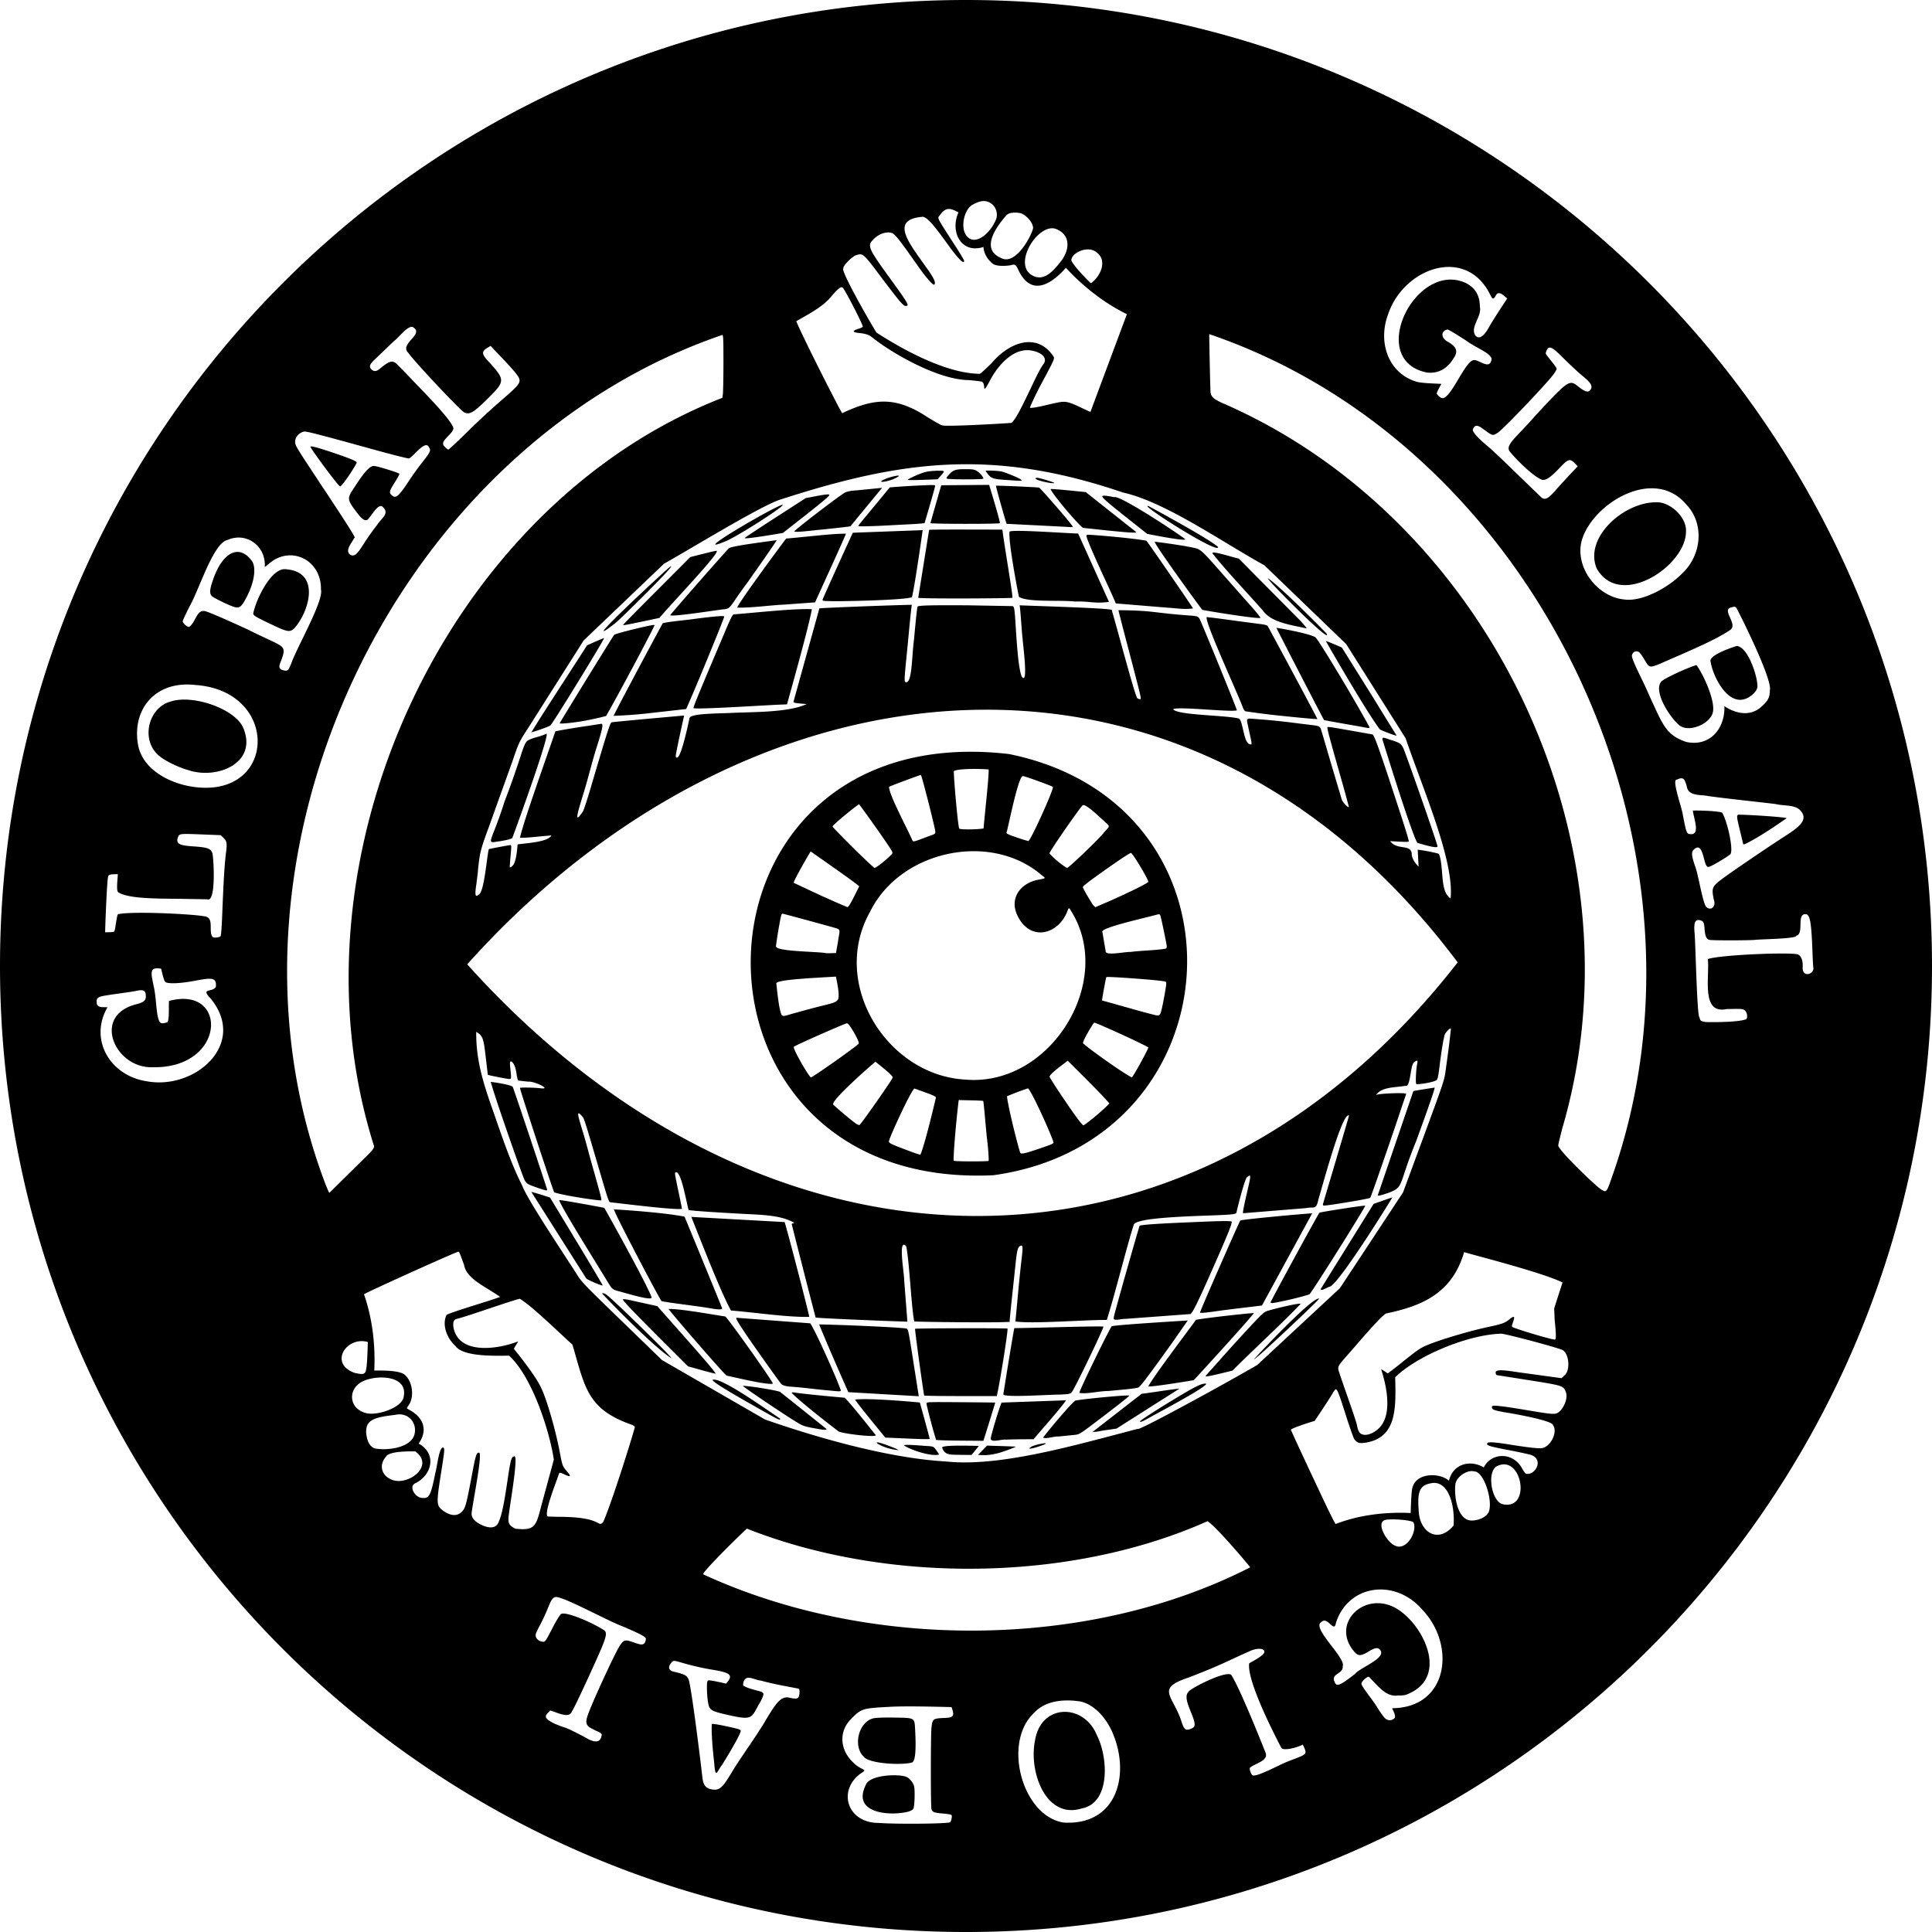 <svg xmlns="http://www.w3.org/2000/svg" baseProfile="tiny" viewBox="0 0 1499 1499" overflow="visible" xmlns:v="https://vecta.io/nano"><path fill-rule="evenodd" d="M1090.72 585.5c8.21 22.35 24.63 69.73 24.63 71.19.04 2.1-12.34-1.81-15.63-2.74-4.17-6.28-24.06-70.35-26.37-77.79l-.01-.01c-1.52-4.74-.94-4.33 5.01-2.3l1.31.44c8.11 2.45 8.25 3.44 11.06 11.21h0zm-693.24 64.67c-1.23 1.19-8.92 2.48-11.3 2.75-2.85.48-4.44.74-5.02.1-.73-.82.16-3.09 2.18-8.24 2.99-7.52 5.7-15.15 8.12-22.87 4.33-11.3 8.37-22.7 12.11-34.21 2.79-8.49 3.78-11.52 5.87-13.11 4.43-2.5 8.35-2.52 14.67-5.35 1.88 3.1-25.66 78.61-26.63 80.93zm643.62-147.79l21.34 34.1 21.17 34.28c-.43.36-11.68-3.9-13.08-4.93-11.61-15.47-42.2-68.99-41.78-68.38.94-.06 9.31 3.62 12.35 4.93zm-613.95 60.34c-.72.97-13.33 5.24-14.35 5.3-5.77 7.02 37.32-58.6 42.63-67.29 2.43-1.1 12.47-5.6 13.26-5.66.54.61-39.41 65.71-41.54 67.65zm593.46-68.26c2.31 1.8 27.49 43.44 40.84 67.66 2.08 3.6 1.04 2.85-3.36 2.15-2.62-.6-28.22-4.88-30.8-5.63-.54-.61-37.09-71.31-36.91-71.49 2.31.19 25.48 4.33 30.23 7.31h0zm-550.34 61.08c-5.47 1.41-10.98 2.63-16.54 3.65-8.45 1.58-19.46 2.68-19.46 1.95 0-.49 41.35-67.59 42.26-68.57 1.1-1.16 31.32-8.52 31.32-7.61-.55 2.38-27.06 52.19-37.58 70.58h0zm513.24-69.91c-.19-.64 39.29 72.87 38.62 72.28-.61.18-16-1.22-32.96-3.05-7.64-.85-15.26-1.85-22.86-2.98-.55-.18-1.4-1.34-1.89-2.62-3.85-10.97-33.35-74.19-27.43-70.39 5.03.49 13.81 1.7 22.4 2.89l19.26 2.53c2.49.31 4.37.79 4.86 1.34h0zm-477.12 67.41c-9.76 1.18-19 1.94-30.35 2.38 6.45-12.97 34.79-65.77 38.19-71.92 6.16-1.41 18.2-2.32 25.47-3.42 7.91-1 21.93-2.78 22.27-1.76-.67 2.92-23.35 58.21-29.61 71.8l-25.97 2.92h0zm84.36-5.58l-9.62.53c-29.68 1.65-42.63 2.07-43.05 1.34-.36-.55 5.41-14.43 23.72-57.55 4.62-11.02 6.63-15.1 7.36-15.1 15.99-1.16 46.27-4.66 60.75-4.02-2.56 14.35-16.11 62.2-19.28 73.86-5.69.15-10.77.43-19.88.94h0zm393.37-98.55c9.24 6.21 41.78 39.03 45.12 42.63 5.25 10.26-50.06-45.5-45.12-42.63h0zm-507.04 34.83c-34.89 27.13 46.63-48.16 42.57-43.72 8.81-6.15-38.99 41.17-42.57 43.72h0zm484.05-50.36l47.92 48.35c2.98 3.23 5.11 5.91 4.68 5.85-11.2-2.62-27.14-4.35-33.81-13.76-12.18-13.87-28.29-30.66-39.1-44.39-1.62-2.77 16.7 3.35 20.31 3.95zm-449.45 46.04l-12.1 2.56c-14.84 3.11-16.05 3.29-16.05 2.74 1.95-2.5 41.74-42.1 51.99-52.49 5.3-1.32 18.58-4.79 20.43-4.87 3.7.7-37.04 43.03-44.27 52.06h0zm455.01-13.53c5.17 5.73 8.7 9.63 11.22 13.29 2.01 1.95-43.42-5.48-45.06-6.03-1.09-.97-37.76-51.58-36.91-52.8 1.98.11 25.27 3.18 32.7 5.28 3.85 1.41 6.93 4.92 19.51 19.26l18.54 21h0zm-405.03 6.83c-6.41.69-39.88 6.04-41.66 4.63 0-.55 38.19-44.15 45.55-52 3.2-2.01 30.05-5.17 37.03-6.27.18.24-6.32 9.68-22.8 33.13-4.48 5.91-7.33 10.11-9.36 13.09-4.05 5.95-4.83 7.1-8.76 7.42h0zm327.84-53.16c1.52 1.7 36.12 51.94 36.12 52.49-6.78 1.02-12.51-.14-19.46-.55l-39.05-3.2c-.79-.03-1.46-.05-1.69-.76 0-.37-3.71-8.65-8.27-18.45-8.45-18.15-14.23-31.67-14.23-33.37 0-.79.61-.91 3.53-.73 11.3.73 34.9 2.93 43.05 4.57h0zM608.55 469.1c-10.82.45-25.24 2.6-36.36 2.34-2.25.85 23.9-35.14 37.76-53.59 13.14-1 35.54-3.89 46.28-3.78 1.89-2.89-19.2 42.94-23.84 53.28l-23.84 1.75h0zm235.71-38.02L860.43 467c-11.88 1.5-13.56-.6-26.64-.3-11.83-1.32-36.35.83-43.24-3.65-.06-.18-8.27-41.41-7.3-50.48 1.1-1.98 41.84 1.05 53.27 1.4l7.74 17.11zM707.43 463.4c-6.47 2.38-57.31 3.24-61.75 3.04-7.7-.18-7.76-.18-7.33-1.52.3-1.04 15.81-35.32 23.35-51.58l54.18-2.01c-3.71 26.5-7.84 52.32-8.45 52.07h0zm74.98-21.73c2.74 17.35 3.34 21.8 3.04 22.17-2.01.43-67.01.85-73.03 0l8.45-52.67c-2.81-.48 43.07-.25 56.86-.24.69 5.78 2.88 19.45 4.68 30.74h0zm108.92-48.9c3.87 2.09 46.76 25.27 53.75 31.6 1.09 6.61-63.92-35.02-53.75-31.6zm-326.75 26.49c12.41-6.09 43.97-26.49 42.75-27.65-3.83-.3-78.26 42.93-42.75 27.65zm299.92-33.5c3.47-2.01 45.3 25.21 55.04 32.52 1.64 2.01-23.9-2.92-29.49-4.08l-13.68-10.84c-16.36-12.91-21.41-17.29-21.1-18.27.23-.79 2.67-.67 9.23.67h0zm-256.98 27.71c-6.32 1.15-30.25 5.13-29.74 3.96 0-.3 16.48-11.08 38.19-25.03l9.24-5.97c3.67-.5 20.01-4.32 18.12-2.13.49 1.06-27.62 22.6-35.81 29.17zm244.61-23.96l29.4 23.29c.91.91-5.84.49-24.02-1.4l-17.33-1.83c-6.87-5.97-25.11-28.19-24.99-30.14 1.71-.26 19.84 1.65 27.24 2.38l9.7 7.7h0zm-216.31 21.54c-4.87.46-19.6 2.35-19.49 1.2 1.04-1.64 30.16-24.11 37.76-29.11 2.54-2.12 7.25-2.45 11-2.72l19.28-1.91-24.57 29.84c-5.25.81-15.82 1.88-23.98 2.7h0zm170.37-32.72c.97.24 24.02 26.73 25.97 29.96.99.88-1.38.72-5.04.47l-46.1-2.35c-.43-.49-8.57-29.29-8.27-29.53.29-.31 31.37 1.09 33.44 1.45zm-107.36 28.8c-8.24.47-30.8 1.71-32.87 1.04 0-.49.36-.97 14.53-18.02l9.85-12c9.49-.73 16.42-1.22 27.18-1.64 6.45-.3 8.03-.24 8.03.43-.18 1.83-6.57 23.44-8.21 28.99-4.25.52-11.95.89-18.51 1.2zm70.14-25.93c4.99 16.62 7.11 24.36 6.75 24.72-.73.73-53.88.67-53.82-.06.38-1.57 6.23-21.86 8.39-29.35l37.16-.3 1.52 4.99zm35.94-10.48c1.58 0 13.07 3.53 13.07 3.96 0 .73-7.24-.43-11.68-1.89-3.15-1.03-3.82-2.07-1.39-2.07h0zm-112.08 1.16c11.86-5.3-2.68-1.95-6.63.06-5.95 2.62-.48 2.56 6.63-.06zm84.65-5.97c4.15 1.21 16.06 6.01 15.08 6.88-.34.41-1.26.35-9.99-.28l-.41-.03c-13.32-.78-13.3-1.26-17.45-7.12.61-.54 10.16-.12 12.77.55h0zm-45.22-.2c.43.76-3.79 4.85-4.82 6.17-5.85.19-22.12.96-23.17.43 0-.73 9.85-5.12 13.74-6.09 2.36-.61 6.98-1.03 10.24-.97 2.52-.01 3.79-.02 4.01.46zm25.46-.41c2.37 1.34 5.72 5.24 5.17 6.09-.43.73-27.06.67-28.16 0-.61-.43-.3-1.1 1.52-3.11 3.28-3.65 5.17-4.26 12.77-4.26 5.42 0 6.81.19 8.7 1.28h0zM189.26 566.07c9.93 26.49-21.36 38.88-43.24 31.42-7.3-1.95-18.18-7.25-22.26-10.84-14.96-11.94-9-37.63 8.76-42.38 17.64-5.78 51.81 6.34 56.74 21.8h0zm1139.17-11.75c-3.27 7.57-16.22 13.04-23.65 9.56-5.6-2.19-23.36-26.85-15.63-35.26 3.22-2.8 19.58-10.35 27.06-12.6 4.68 5.9 16.23 29.77 12.22 38.3zm35.09-22.77c.61 3.96-3.77 7.79-6.87 9.56-15.69 9.07-28.28-17.42-29.56-28.62.43-4.87 17.94-10.54 20.31-11.27 8.64.37 15.88 22.71 16.12 30.33zM222.34 441.73c26.03 2.19 17.94 31.54 6.69 45-3.83 4.14-5.35 3.96-18.18-2.13-12.47-5.91-14.35-7.06-14.35-8.59 1.76-9.93 14.04-36.54 25.84-34.28zM195.95 436c3.28 6.45.49 19.18-6.87 31.36-2.37 3.9-4.07 4.63-7.85 3.41-4.26-1.4-15.32-6.82-16.78-8.22-1.95-1.83-1.82-4.87.43-11.51 7.29-22.65 20.97-29.9 31.07-15.04h0zm1112.17-23.62c.19 26.49-50.97 60.55-69.2 28.8-10.33-24.21 21.52-52.06 46.64-51.46 10.22-.24 23.23 11.51 22.56 22.66h0zM276.77 358.79c.34.65-9.38 16-12.71 18.63-.73 0-3.89-3.9-10.82-13.09-6.69-8.95-12.35-17.05-12.35-17.66 0-.91 4.87.36 15.93 4.02 13.32 4.44 19.95 7.12 19.95 8.1zm1082.07 293.57c7.72-4.2 19.46-11.94 27.42-17.6-5.29-1.22-35.21-2.92-37.64-2.62-1.34.55-1.16 2.07 1.82 14.07l2.07 8.71c0 .67 1.95-.12 6.33-2.56h0zm-575.82-67.29c192.95 39.28 178.78 300.21-12.16 326.76-257.19 12.3-249.05-357.28 12.16-326.76zm-43.12 315.5c-.12-8.53 2.62-36.6 3.95-47.07 3.78.19 17.98.25 19.03.73.6 2.42 2.34 25.27 3 29.85.61 5.42 1.12 9.9 1.26 16.55-.42.67-26.81.61-27.24-.06h0zm-37.4-8.65c-11.61-4.39-12.83-4.99-12.83-6.45.49-3.05 16.48-38.12 19.76-40.92l4.26 1.52c9.91 3.47 12.47 4.63 12.47 5.54-.73 3.17-8.64 36.78-12.04 44.27-.24.18-5.54-1.59-11.62-3.96zm89.03 2.37c-2.43-7.55-9.67-36.78-10.22-43.72 5.35-2.27 10.79-4.32 16.3-6.15 3.41 3.04 19.28 38.73 19.76 41.96 0 1.04-1.28 1.52-12.22 5.24-10.09 3.47-13.13 4.01-13.62 2.67h0zm-127.76-22.77c-2.8-1.89-15.2-12.3-16.9-14.19-5.35-1.04 31.38-32.88 32.35-33.55 4.33 3.44 14.91 11.66 13.26 12.54-.97 2.56-24.63 36.23-25.66 36.6-.38.12-1.72-.49-3.05-1.4h0zm171.73-4.32c-5.9-7.98-20.31-29.53-20.86-31.24-2.34-1.35 9.95-9.89 13.8-12.97 9.82 9.83 26.41 26.09 32.29 33.13-3.71 4.32-18 16.2-20.13 16.99-.42-.01-2.73-2.69-5.1-5.91h0zm-86.84-29.6c-60.33-3.41-105.08-74.41-73.52-130.32 22.86-46.52 91.03-62.05 131.17-29.84 1.04.91 1.96 1.6 2.67 2.14 2.33 1.75 2.48 1.86-2.37 2.79-13.86 2.07-23.84 13.76-17.33 27.71 9.91 21.19 32.17 14.98 38.98-3.41 1.1-2.99 1.59-2.05 2.6-.12 34.75 54.6-16.01 137.13-82.2 131.05h0zm-124.85-9.38c-5.29-8.95-8.51-15.47-7.84-16.08 1.34-1.22 39.83-18.21 41.23-18.21 1.7 0 9.97 14.37 9.06 15.83-1.03 1.64-35.76 26.18-37.09 26.18-.37.02-2.8-3.45-5.36-7.72h0zm248.66 4.39c-9.49-5.97-30.04-20.76-31.87-22.96-2.13.12 7.91-16.26 8.33-16.2 1.03-.36 42.02 18.45 42.02 19.3 0 1.34-12.04 23.2-12.77 23.2-.24.01-2.79-1.52-5.71-3.34h0zm-266.41-46.1c-1.52-3.35-3.16-17.35-3.65-23.14-2.76-3.49 35.17-4.84 46.15-5.66.85 3.84 2.19 11.02 2.13 14.19.06 4.93-.91 5.6-11.86 8.22a621.88 621.88 0 0 0-20.76 5.52c-9.42 2.43-10.93 3.97-12.01.87zm279.18-1.8l-30.23-8.49c.97-6.52 3.22-18.33 3.4-18.09.67-.67 39.53 2.19 44.94 3.29 1.7.37 1.7.43 1.34 3.53-.67 5.05-2.8 16.26-3.77 19.73-1.03 3.65-1.52 3.78-7.54 2.19l-8.14-2.16h0zm-244.95-45.27c-7.28-1.26-39.45-1.12-38.19-5.48 0-1.7 2.74-18.27 3.71-22.35.61-2.74.79-2.86 2.25-2.5 2.61.61 36 9.68 39.83 10.84 4.99 1.3 3.41 2.31 2.33 10.35l-1.6 9.14c-1.94.07-7.72.3-8.33 0h0zm217.59-1.34l-2.55-14.92c-2.18-3.32 33.19-10.93 42.69-13.64 1.89-.37 2.01-.24 2.61 2.01.61 2.07 3.71 17.05 4.56 21.92.18 1.16 0 2.13-.43 2.5-7.42 1.43-19.18 1.49-27.49 2.62-4.34-.22-19.45 3.21-19.39-.49zm-221.42-43.48L615.91 685c-1.1.18 8.09-16.2 13.07-24.42 9.14 6.56 32.7 22.72 37.7 27.1-2.06 3.91-7.92 16.53-9.12 16.08-.6 0-10.03-4.15-21.1-9.14zm211.93 7.86c-1.22-1.34-7.42-11.81-8.21-13.95-.3-.79 2.8-3.23 12.89-10.47 14.66-10.41 23.41-16.26 24.45-16.26 1.22 0 13.44 20.34 13.44 22.35 0 .91-13.86 7.79-30.22 15.04l-10.76 4.63c-.19 0-.92-.61-1.59-1.34h0zM661.76 657.6c-8.7-8.65-15.87-16.02-15.87-16.38.85-1.58 15.75-14.13 20.67-17.23 6.69 8.89 22.87 31.79 25.36 36.23.85 1.71.85 1.77-2.07 4.57-3.95 3.84-10.22 8.59-11.31 8.59-.48-.01-8.02-7.08-16.78-15.78h0zm161.88 13.03c-4.56-3.47-9.3-7.92-9.3-8.71 0-1.4 23.47-35.26 25.72-37.15 2.6-1.37 14.26 10.35 18.61 14.13 3 2.87 1.5 2.59-2.72 7.77l-1.78 1.98c-6.08 6.7-25.11 24.72-26.15 24.72-.43 0-2.37-1.22-4.38-2.74h0zm-115.66-18.45c-4.14-9.7-18.18-35.32-18.18-41.71 1.03-.67 24.45-9.38 24.69-9.2.73.49 10.76 39.89 11.19 43.78.33 2.51-1.05 2.07-9.05 5.25-3.36 1.1-8.42 3.6-8.65 1.88h0zm81-2.38c-5.53-1.83-8.09-2.98-8.09-3.65.26-.55 1.03-4 2.1-8.74 2.9-12.92 7.96-35.46 10.67-35.28 1.4 0 22.5 7.67 23.23 8.4 1.16 1.16-17.21 41.71-18.97 41.96-.49.05-4.57-1.16-8.94-2.69h0zm-44.52-6.82c-.97 2.5-4.99-45-4.32-44.76 3.99-2.28 25.2-1.61 26.94-1.16.17 6.79-3.07 34.69-3.95 45.73-4.74.8-16.9 1.05-18.67.19zm30.23 484.42c3.65-.98 13.68-4.69 13.38-4.93-1.66-.27-17.03-.63-22.2-.86l-7.05 7.19c5.28.49 9.54.24 15.87-1.4h0zm-46.1 1.1c0-.25-.97-1.71-2.13-3.29-2.06-2.85-2.19-2.87-6.15-3.23-4.46-.19-21.24-1.89-18.48-.18 6.57 3.89 21.35 8.46 26.76 6.7h0zm28.1-3.17l2.8-3.47c-8-.19-29.51-.79-28.46 1.4 1.84 5.37 5.5 5.41 11.57 5.48 2.02.07 9.07.1 11.23.12l2.86-3.53h0zm-61.54-1.34c-26.76-11.14-12.22.18 2.13 1.16l-2.13-1.16zm110.31-1.52c15.45-5-3.59-1.89-6.02.54-2.86 2.08 3.46.31 6.02-.54zm-37.83-19.31l4.56-14.92c-.12-.06-12.1-.18-26.76-.3-26.39-.18-26.57-.18-26.57 1.03.24 2.44 5.35 21.87 7.48 28.26 7.17.61 26.09.54 36.67.67l4.62-14.74h0zm12.65 13.83c5.05-.25 15.57-.37 21.65-.31 4.78-5.81 29.2-33.25 24.45-30.2l-49.26 1.76c-1.95 4.08-8.09 25.03-8.39 27.59-.5 4.02 8.84.63 11.55 1.16zm-58.99-.73c-.24-1.59-6.14-22.84-7.6-28.08-6.75-.67-39.22-3.53-50.17-2.31-.59.29 16.72 21.41 23.41 29.59 4.79-.02 36.92 1.88 34.36.8zm100.04-1.71l12.65-1.28c3.47-.36 3.83-.61 16.42-10.11 18.42-14 26.09-20.03 25.72-20.4-4.07-.42-35.82 2.74-41.29 3.84-.55-1.83-25.42 27.95-25.36 28.74 1.58 1.41 8.85-1.11 11.86-.79h0zm-141.81-1.03c-5.48-6.8-24.01-30.38-24.75-29.11-9.85-.85-32.53-2.99-38.49-4.02-1.16-.18-2.01-.06-2.01.3 6.32 6.88 33.14 27.47 36.49 30.02 3.64 1.71 28.94 4.75 28.76 2.81h0zm179.81-4.08l6.99-1.04 48.83-31c-7.19.69-21.47 3.07-29.37 4.02l-38.01 29.54c3.48.19 7.53-1.15 11.56-1.52zm-218.31-.92c-.73-.61-31.74-25.45-35.76-28.56-2.31-1.15-22.26-4.5-29.01-4.75 3.35 2.99 31.68 21.92 40.07 27.1 6.14 3.84 7.05 4.2 13.68 5.54 2.56.31 12.8 2.76 11.02.67zm256.23-11.57v-.01c15.14-8.24 46.85-25.51 36.52-23.25-3.1.43-9.18 3.65-26.09 13.95-12.47 7.61-22.56 14.18-23.11 15.04-.67 2.18 7.62-3.13 12.68-5.73zm-292.1 3.59c-12.2-8-46.02-32.43-52.3-29.96 0 1.47 9.97 7.68 35.7 22.23l2.15 1.22c12.2 6.91 15.37 8.71 14.45 6.51h0zm107.39-19.3l-5.66-36.05c-2.01-12.36-2.37-13.94-3.53-14.37-3.28-.91-50.41-2.98-67.8-3.23 5.53 13.52 15.51 36.6 22.68 52.56l54.61 3.16-.3-2.07h0zm61.6-1.52c3.16-16.14 8.15-48.23 7.54-48.9-.43-.43-71.27-.3-71.7.18-.12 1.46 5.11 40.19 7.05 51.76 3.19.54 41.4.42 56.37.43l.74-3.47h0zm48.34 2.31c7.72-.42 7.85-.48 9.3-2.25 2.37-2.92 24.99-49.93 24.32-50.54-7.85-.44-56.58 1.18-69.08 1.22-.79 2.67-8.39 50.11-8.57 51.45 1.29 2.55 34.24.14 44.03.12h0zm37.58-2.8c18.61-1.7 21.47-2.07 23.35-2.8 1.22-.43 8.82-10.47 25.97-34.47l12.16-17.41c-19.64 1.16-58.62 3.71-58.93 4.5-1.52 1.22-25.18 49.76-25.18 51.64 6.61 1.07 14.31-1.38 22.63-1.46h0zm-207.85-1.03c-2.98-8.53-18.12-42.81-23.47-51.46l-57.41-4.32c-.55.61 1.4 3.89 8.15 13.88 6.26 9.2 24.57 34.95 26.7 37.57 2.27 1.77 6.1 1.99 10.16 2.21 9.63.81 18.76 2.12 27.42 2.79 8.7.91 8.94.85 8.45-.67h0zm267.81-6.34l6.26-1.03c10.46-11.33 48.28-52.86 46.46-52.07-7.68.52-36.03 3.65-44.76 5.24-9.38 12.77-33.73 45.08-37.03 51.64.01.55 13.63-1.22 29.07-3.78h0zm-320.35 1.65c0-1.71-35.39-51.58-36.97-52.07-11.91-1.84-34.86-6.01-43.9-5.84 0 1.03 43.18 50.78 44.94 51.7 8.59 1.84 32.04 7.52 35.93 6.21h0zm347.23-7.8l9.43-2.31c12.89-13.1 42.22-40.26 52.6-51.58 2.43-1.89-24.69 4.57-26.88 5.79-2.31 1.09-6.81 5.78-24.63 25.27l-21.95 24.54c-.37.91 1.58.61 11.43-1.71h0zm-394.84-4.26c-3.72-4.84-29.45-33.81-42.08-48.05l-19.1-4.2c-4.93-1.15-7.11-1.4-7.54-.97-1.86.14 38.44 39.8 50.41 51.88 4.98 1.34 20.41 5.78 21.47 5.66.12-.12-1.28-2.07-3.16-4.32h0zm433.15-17.29c14.29-13.04 38.31-35.93 38.31-36.54-4.68-2.25-48.16 44.15-50.77 47.25 2.88-1.95 7.57-6.26 12.46-10.71h0zm-467.94 5.42c-5.5-5.83-34.37-34.34-44.41-43.11-2.61-2.29-3.7-3.25-5.82-3.05 3.59 4.14 40.14 41.83 54.06 50.54.12 0-1.58-2.01-3.83-4.38zm356.05-26.31l50.23-3.72c1.46-.3 5.96-9.43 16.05-32.27 13.44-30.33 16.78-38.67 15.93-39.52-.49-.55-9.79-.43-24.14.24-13.06.53-46.14 1.82-47.19 3.1-.45.81-13.28 45.62-18.8 66-1.13 4.13-1.61 5.91-.97 6.57 1.99.9 5.74-.48 8.89-.4h0zm-245.43-1.52c-.12-2.01-14.96-59.62-19.09-73.56l-72.43-4.02c7.97 19.8 22.21 56.87 30.77 72.64 18.55 1.44 43.57 5.29 60.75 4.94zm315.18-4.33c12.8-1.8 23.32-2.92 36.06-4.5l38.98-71.55c-20.49 1.52-56.01 5.05-55.76 5.6-.91.97-31.26 70.21-31.26 71.31 0 .61 3.35.36 11.98-.86h0zm-382.74-2.19c.49.73-29.49-72.04-29.19-71.24-13.8-2.86-42.93-4.99-54.49-5.66-4.44-5.24 37.16 73.5 36.67 71.19 1.12.63 28.86 4.01 36.26 5.3 5.93 1 9.98 1.69 10.75.41zm437.05-6.15c7.66-1.64 17.7-4.32 18.66-4.93 1.65-1.16 43.79-68.08 43.18-68.69-.36-.43-34.97 4.93-35.51 5.48-1.04 1.03-37.89 68.69-37.89 69.54 0 .91 1.83.73 11.56-1.4h0zm-491.96-1.95c2.37.43-26.45-52.18-36.55-69.97-9.61-1.89-35.76-6.64-35.03-5.97 1.73 5.79 31.02 52.36 38.25 64.43 2.86 4.51 3.1 4.69 6.75 5.91 6.72 1.67 23.97 7.2 26.58 5.6zm525.83-8.71c6.26.61 52.17-74.05 48.95-69.3-1.04.15-11.82 4.09-14.41 4.93l-40.93 65.83c-.5 1.85 2.11.57 4.35-.52.77-.37 1.5-.73 2.04-.94h0zm-584.03-35.44l-20.49-33.86c-4.43-1.39-11.24-3.65-14.53-4.32l1.1 1.64 41.59 65.52c1.16 1.22 12.47 5.97 12.71 5.36.05-.23-9.07-15.7-20.38-34.34zm630.37-37.57c8.04-3.16 8.48-4.48 12.05-15.23 1.8-5.42 4.4-13.24 9.17-24.9 9.79-26.79 14.84-41.41 14.23-41.41-1.04.06-13.26 2.07-16.42 2.62l-27.67 80.99c.3.55 2.01.12 8.64-2.07zm-653.05-2.25c0-.79-25.91-78.31-26.64-79.65.37-1.22-10.76-3.41-17.15-4.08 3.06 11.02 16.64 50.32 24.35 71.3 1.36 3.7 2.06 5.61 3.37 6.92 1.14 1.38 5 2.68 8.77 3.99 5.96 2.07 7.3 2.37 7.3 1.52h0zm284.11 480.15c-.49.85-1.89 1.71-3.77 2.26-13.49 3.62-44.13 1.79-33.26-20.34 2.55-8.47 26.45-9.08 31.93-6.46 2.37 1.22 4.68 4.08 5.59 6.82.9 2.74.54 15.77-.49 17.72zm1.3-62.88c.44 8.14 1.43 26.52-2.52 27.08-7.36 2.25-33.69.97-37.34-4.63-8.27-7.86-4.2-26.25 7.05-29.54 1.64-.54 6.75-.79 14.96-.73 16.9.32 17.39-.32 17.85 7.82h0zm140.93 5.52c9.06 17.48 10.82 53.04-11.55 57.18-27.91 8.71-41.35-28.62-36.24-52.92 4.62-28.44 37.64-28.74 47.79-4.26zm-276.14-2.98c0 1.76-6.14 12.97-14.47 26.3-3.89 4.85-5.22 12.23-6.2-2.31-1.03-8.59-2.31-23.26-1.76-29.29.18-.37 3.89.18 9 1.22 11.97 2.55 13.43 2.98 13.43 4.08h0zM749.5 1499c413.94 0 749.5-335.56 749.5-749.5S1163.44 0 749.5 0 0 335.56 0 749.5 335.56 1499 749.5 1499zm71.22-1320.7c-14.23-8.34-38.19 29.65-17.27 36.48 8.36 2.47 15.06-6.11 20.28-12.79 6.88-9.64 5.85-19.61-3.01-23.69zm-40.2-10.9c-7.6 8.71-19.82 25.7-4.2 32.58 11.49 6.88 24.08-17.11 25.24-22.96 0-4.08-4.93-10.05-9.61-11.57-3.16-.73-9.12-1.04-11.43 1.95h0zm-27.36-7.55c-6.33 5.18-9.06 22.23.55 25.94 7.84 2.01 16.72-8.65 19.34-16.26 2.07-7.67-4.26-14.8-11.74-13.34-2.62.49-6.51 2.26-8.15 3.66h0zm84.77 156.01c-5.29-2.56-8.7-3.77-10.95-4.02-3.1-.3-4.5-.06-16.9 2.86-6.2 1.46-10.95 2.13-10.95 1.58 0-.79 4.92-11.2 7.9-16.81 10.28-19.06 11.07-20.7 10.64-22.41-11.98-18.82-33.2-12.91-48.16 4.51-4.81 4.81-9 8.65-9.43 8.46-22.51-.2-52.59-14.29-80.03-31.97-8.07-13.05-28.26-49.16-25.66-49.69-1.03-1.64 7.24-9.99 10.22-10.47 4.99-1.52 5.23-1.28 19.28 17.42 14.65 19.43 16.9 22.04 18.91 22.04 2.92 0 1.89-1.83-10.7-19.24-18.85-25.94-19.52-27.4-14.23-32.64 4.2-4.2 10.46-6.21 14.41-4.57 2.37 1.04 6.14 5.85 18.73 23.81 6.63 9.56 12.28 16.2 13.68 16.2 2.61-1.51-2.75-8.94-7.26-15.19-12.46-17.64-27.19-35.65-1.25-37.55 3.53.91 7.9 5.78 18.91 21.07 8.45 11.75 12.95 16.26 12.95 13.03 0-.55-3.95-7.06-8.76-14.43l-1.18-1.83c-9.11-14.13-10.43-16.18-9.94-17.61 5.13-7.54 8.03-7.69 15.49-3.64-6.75 15.1 2.13 32.4 19.4 26.85.18 4.45 2.74 9.32 6.81 12.61 2.31 2.68 11.13 2.19 14.41 1.52 3.47-.91 3.83-.61 6.2 4.45 9.77 19.62 24.76 10.89 36.55-2.43 13.44 14.68 30.34 27.77 47.31 35.99l-28.28 75.81c-.22 0-3.86-1.7-8.12-3.71h0zm280.46-7.07c-1.34-.49-3.65-2.74-3.65-3.53.03-1.03 2.5-5.4 3.59-7.43-5.76-.27-15.98-.56-19.4-1.7-22.01-6.7-29.92-30.75-22.01-52.07 12.18-36.66 61.21-53.73 79.64-14.68 1.36 2.43 1.87 3.35 3.73.43 2.12-4.88 5.77-1.11 9.12 1.77-4.48 6.86-11.61 17.62-14.41 22.77-4.02 7.13-7.73 9.2-10.4 5.79-4.06-6.69 5.33-14.53 3.59-22.23 0-8.77-3.77-14.92-11.31-18.51-38.62-17.13-77.05 60.19-29.68 69.66 8.7.91 15.75-2.92 20.62-11.14 4.68-6.46.36-9.8-4.08-12.54-5.47-2.56-6.45-8.46-.67-9.74 1.73.44 8.6 4.85 14.88 8.88 7.48 5.59 17.67 8.8 19.36 13.71-.91 9.01-8.51 1.77-13.08 1.16-7.17-1.35-18.7 31.84-25.84 29.4h0zM840.48 213.8c-5.47-5.85-8.51-9.74-9.3-11.93.61-5.97 11.37-10.29 17.39-7.49 11.68 5.85 5.96 19.49-2.01 25.33-.3 0-3.04-2.68-6.08-5.91h0zm278.39 463.16c.75 9.18 1.34 16.58 6.63 20.16 2.9-29.25-21.06-83.79-34.9-124.29l-46.1-73.07-63.48-61.14c-34.49-19.14-77.03-49.2-109.82-56.51-100.87-34.43-171.62-24.93-264.95 5.24-14.18 3.96-69.07 37.73-91.09 50.05l-62.33 59.55-42.35 66.82c-8.05 12.35-7.9 12.36-13.03 27.26l-17.84 49.75c-7.12 19.25-7.27 20.71-8.74 34.11-.18 3.48-.74 6.21-1.18 10.59-.74 4.82-1.83 11.88 1.34 8.88 4.63-.96 6.38-27.79 8.21-35.5.24-.24 15.51-3.1 16.72-3.17.85 0 .91.91.18 8.4-.43 4.57-.67 8.59-.61 8.95 4.56-.8 5.38-10.29 6.08-17.9 7.93-1.09 23.2-1.82 26.27-6.88-6.42.26-18.88 2.01-24.45 1.71 3-13.41 20.67-62.44 27.43-82.45.43-.37 13.8-2.68 25.6-4.38l9.85-1.52c2.51-.7.28 6.48-2.92 16.8-3.88 11.82-7.28 26.64-11.23 38.97-4.15 13.63-7.06 23.16.28 11.88.73-1.46 3.04-8.53 5.17-15.65 14.05-47.56 15.75-52.92 17.03-53.22 9.65-1.11 41.15-3.89 56.19-5.24-2.13 9.2-6.75 30.75-6.57 31.73 2.98 6.87 9.53-24.1 10.64-29.35 0-3.39 13.13-3.78 30.65-4.31 16.91-.94 44.21-.19 58.91-6.35l1.23-.43c-.05-.57-11.25-.5-9.97-2.13-.34 1 20.35-73.31 20.01-72.28.67-.36 52.48-2.38 71.7-2.8-1.53 12.11-2.66 26.68-4.08 40.31-1.7 17.11-1.82 19.3-.73 19.67 5.19 1.95 4.81-20.87 6.54-32.97 1.07-11.6 2.11-22.87 2.77-25.62.85-.91 10.52-1.16 39.77-.97l33.81.61c1.58.49 1.7 1.34 2.98 22.53.77 10.02 1.7 25.06 4.14 31.97 5.35 7.76 1.38-21.71.73-29.72-.66-5.38-1.48-20.88-2.25-25.39 17.45.67 76.41 2.41 71.51 3.84.12.24 3.47 12.12 7.36 26.31 8.33 30.39 11.67 41.53 12.65 42.14l.47.16c2.29.78 2.43.83 1.18-4.66-2.31-10.03-17.13-65.05-16.42-64 27.77.2 26.21 2.08 56.25 4.2 5.05.43 5.66.73 6.63 2.56 2.25 4.45 28.95 69.79 28.95 70.94-4.84 1.59-47.01-3.35-49.44-.79 3.67 4.63 40.23 4.46 50.9 7.12 3.43 1.52 3.61 19.53 8.76 19.97.4.12.73.22.92.11.55-.32.1-2.39-1.71-10.6-.14-.69-.33-1.43-.46-2.05-1.3-6.74-2.6-7.84 3.44-7.22 21.45 1.62 26.5 2.54 43.54 4.61 7.17.79 8.15 1.1 9 2.8.31.65 3.77 12.51 7.44 25.1l9.04 30.37c.97 2.31 4.8 6.27 5.41 5.6.12-.12-3.04-11.81-7.11-26-8.09-28.5-9.86-35.2-9.49-35.87.04-.41 1.22-.32 6.99.61l28.04 4.93c1.27.73 4.8 10.29 14.53 39.89 10.76 32.64 13.87 42.57 13.5 43.17-.73.73-11.05-.15-14.41-.24 5.51 7.23 15.5 2.14 16.72 9.26-.12 3.96 2.62 7.8 5.35 10.54l-.67-13.21c4.93.55 15.63 2.68 16.42 3.29 1.49 3.14 1.97 8.72 2.47 14.42h0zM107.04 577.52c3.16 18.88 23.6 30.08 42.26 32.88 65.62 9.93 68.47-74.29 2.43-78.92-31.13-3.65-49.31 18.7-44.69 46.04zm1175.86-30.83c7.72 16.81 11.1 24.16 25.34 28.95 18.31 4.02 30.29-10.29 29.68-27.71 10.15 6.58 21.22 7.92 29.61-.43 4.44-4.14 5.66-6.7 5.66-11.93 2-7.61-19.28-51.21-25.85-63.76-1.33-1.28-1.58-1.28-4.07-.49-7.93 1.67 5.14 12.72-.55 17.23-11.63 8.35-38.84 19.3-54.79 26.49-7.48 3.04-8.33 2.92-10.88-1.34-4.26-7.06-5.11-8.1-6.82-8.28-2.31-.3-4.07 1.4-4.07 3.84.81 3.64 4.23 10.66 7.44 17.25 3.89 7.83 6.09 13.42 9.3 20.18h0zM218.32 512.12c-2.25 5.12-2.07 6.88.85 7.73 4.16 1.3 4.56.34 6.82-5.08 4.22-12.27 25.3-48.68 23.04-57.27.49-22.9-23.05-34.59-39.89-20.52-2.99 2.35-4.16 4.07-3.65 1.4 0-15.53-14.84-25.76-29.19-19.36-10.78 2.5-21.62 37.98-29.01 51.09-3.04 5.91-5.53 11.33-5.53 11.94 0 1.46 3.28 4.38 4.86 4.38 5.38-3.14 5.85-14.49 13.13-12.06 2.8.73 17.09 6.94 32.78 14.19 6.11 3.09 11 5.36 14.85 7.15 13.78 6.38 14.37 6.66 10.94 16.41h0zm1009.65-95c-7.6 21.07 10.4 45.85 32.11 47.98 14.35 2.13 34.97-9.74 45-20.09 15.32-14.31 17.51-38.73 3.28-53.59-24.56-29.16-70.48-2.06-80.39 25.7h0zm-954.89 3.27c-2.11 3.33-4.32 6.81-1.98 9.53 3.83 3.05 6.63-.79 11.07-7.92 2.68-4.26 7.36-10.9 10.46-14.74 2.73-4.76 10-8.64 4.5-13.76-3.56-3.96-9.07 7.29-11.98 9.74-1.89 1.16-4.26-.37-7.66-4.81-7.42-9.68-7.85-11.02-5.29-16.08 4.42-6.56 13.3-21.87 18.24-20.77 2.19 0 18.91 5.18 19.4 6.03.18.24-1.22 2.92-3.04 5.85-4.62 7.31-5.05 8.53-3.22 10.41 3.16 3.41 5.59 1.58 13.01-9.74 3.49-5.33 7.21-10.51 11.13-15.53 6.2-7.79 6.81-9.26 5.11-11.57-2.76-6.2-11.84 7.15-15.51 8.65-.61.24-14.96-3.41-32.84-8.4-36.67-10.11-45.85-12.48-48.41-12.48-4.87.97-9.61 6.64-5.53 12.54 1.65 4.25 49.64 74.16 44.39 69.91-.56 1.08-1.17 2.13-1.85 3.14h0zm910.25-46.59l12.17 11.73c3.72 3.94 7.42-.94 10.76-4.26 2.98-3.71 13.2-14.55 17.88-19.49-5.88-5.97-6.08-7.28-14.41 1.64-6.93 7.19-10.52 9.56-13.38 8.83-7.18-2.74-20.62-16.56-24.75-21.68-3.11-3.68.6-7.59 8.65-16.07 3.12-3.29 6.89-7.26 11.17-12.18 25.91-27.83 26.15-28.01 33.39-22.23 5.41 4.32 8.09 4.81 9.61 1.64 1.21-2.56-.31-4.99-6.69-10.17-3.04-2.5-9-8.04-13.26-12.24-8.97-8.8-13.13-13.71-15.2-5.18-.06.45 1.85 2.85 3.88 5.4 2.32 2.91 4.79 6.01 4.63 6.6 0 .55-1.21 2.62-2.67 4.63-5.9 7.79-38.38 41.83-42.88 44.88-3.83 2.56-4.25 2.5-9.54-1.4-3.96-2.86-8.2-6.71-9.98-.73 0 1.89 4.44 6.82 11.38 12.54 3.38 2.59 18.18 16.98 29.24 27.74h0zm-835.66-35.47c-4.56 4.75-4.86 6.03-2.25 8.71.97.98 2.13 1.77 2.49 1.77s7.05-6.21 14.78-13.82c8.01-7.89 16.24-15.54 24.69-22.96 16.11-13.88 17.03-15.1 14.9-19.55-4.14-6.36-15.49-17.32-21.59-24.11-6.09 3.6-9.11 4.65-.67 13.15 11.92 13.28 11.86 14.37-1.28 27.46-11.13 11.08-14.47 13.09-18.61 10.96-3.16-1.64-39.47-40.31-43.3-46.16-3.69-3.51-.55-7.11 2.42-10.51 2.85-3.27 5.53-6.35 1.84-8.97-3.68-3.43-11.3 7.35-15.51 10.41l-14.11 13.52c-4.74 4.38-5.41 6.21-3.16 8.46 1.64 1.64 3.77 1.52 5.9-.18 7.24-6.03 9.55-6.94 12.59-4.99.79.55 7.72 7.61 15.38 15.71 18.96 19.42 32.16 34.4 29.22 36.19-.34 1.56-2.14 3.25-3.73 4.91h0zm372.21-14.51c3.36 2.03 6.75 4.08 10.23 5.92.21.1.54.18.97.26 1.43 1.12 40.97-.93 53.76-1.9 4.03-3.62 9.52-15.88 14.6-26.18 5.41-11.57 8.21-16.87 10.15-19.43 3.28-4.32-.73-8.95-9.12-10.47-13.8-2.68-26.27 11.27-32.59 23.63-3.96 7.38-4.05 6.59-4.3 4.45-.16-1.41-.39-3.4-1.84-4.03-4.74-.67-6.57-.85-10.34-1.16-23.29-.3-58.26-20.16-74.49-32.94-2.25-2.07-5.23-3.11-10.22-3.59-5.65-.61-5.78-1.77-.18-3.41 1.4-.43 2.74-1.1 2.92-1.52.42-1.1-14.23-29.53-15.69-30.39-1.28-.79-3.22.67-8.09 6.15-6.25 8.32-18.38 14.59-27.55 19.85-3.65-4.14 35.39 73.13 35.39 71.49 25.11-11.81 41.6-13.09 66.39 3.27h0zM252.2 917.92c-96.43-254.97 53.81-571.11 308.19-658.03.79 0 .91 2.74.91 21.5 0 11.75-.24 22.77-.43 24.36l-.43 2.92c-214.7 83.67-341.05 357.81-270.12 580.9-.66 2.35-2.69 4.33-6.69 8.22l-28.04 27.68c-.29 0-1.81-3.41-3.39-7.55h0zm990.49 5.18c-2.98-1.22-33.02-30.08-33.69-34.28 0-.67 1.46-6.88 3.28-13.82 64.04-219.1-54.97-470.65-262.22-561.57-8.09-3.47-10.4-5.42-10.82-9.07-.28-4.41-.86-32.62-1.03-45.12 255.77 87 403.14 400.11 312.02 655.29-3.53 10.33-3.96 10.82-7.54 8.57h0zM113.91 838.94c-28.03-4.14-45.18-31.85-30.53-57.42-3.09-.28-8.58.89-8.33-3.84-.36-3.47.97-4.39 7.84-5.42 6.23-1.06 15.7-2.16 22.2-3.33 4.81-.97 7.95-1.6 8.08 3.82 0 3.71-1.52 4.93-8.21 6.64-33.87 9.19-15.45 49.63 13.38 48.65 57.47 1.22 58.86-64 12.77-51.4-.37 3.62.62 17.34-1.89 16.68-2.25.61-4.86 1.58-5.9-1.64-2.28-5.4-2-17.94-4.1-26.6-1.86-9.72-3.93-15.18 5.81-13.47.73 3.01 2 8.93 3.16 10.17 1.46 1.64 10.64 1.4 21.16-.49 14.25-2.6 18.95-3.68 18.12 4.51-2.76 4.35-12.13.56-4.13 8.83 29.08 35.33-12.09 71.25-49.43 64.31h0zm1209.41-45.97c-3.95-.73-4.01-.79-4.74-3.71-1.82-.12-2.94-52.49-3.71-64.73-.91-8.28.24-11.39 3.83-10.6 2.92.61 3.47 1.52 3.83 6.7.43 5.66 1.4 7.98 3.71 8.59 1.83.55 32.96.49 36.12-.06 6.87-.56 31.73-.83 31.32-3.17 3.04-.61 3.16-4.63 3.27-8.57.12-4.25.24-8.4 4.03-8.12 3.4 0 4.5 6.33 5.35 31.06.18 5.18.49 9.99.67 10.72.12 5.36-9.37 7.67-8.27-1.52 0-4.63-1.34-7.85-3.65-9.01-5.23-1.89-59.29.12-69.99 3.53 1.44 14.09-5.47 43.01 14.53 38.85 12.28-.3 12.77-.24 14.41 1.28 1.7 1.64 2.13 5.48.67 6.64-6.2 2.42-27.67 2.3-31.38 2.12h0zM164.69 726.65c-3.1-4.62 2-15.2-6.57-15.77-8.45-1.64-55.28-4.08-66.47-1.58-1.12.19-2.14 12.73-3.1 13.52-.78.54-5.09.49-6.99.49.3-11.94 1.58-41.16 2.31-42.93-.12-2.63 5.28-1.89 7.54-2.19-.08 3.56-1.45 13.46.43 14.13 7.26 4.74 26.87 4.9 47.49 5.06l21.41.36c7.48 3.23 4.81-35.81 3.89-36.17-1.4-3.35-4.07-4.2-15.51-4.93-8.33-.67-13.99-1.28-10.52-8.22 1.28-1.58 2.37-1.64 20.19-.91l12.47.49c4.46 4.4 5.41 4 3.95 14.74-1.03 9.01-1.7 19.24-2.74 45.67-.49 12.24-.91 17.6-1.46 18.15-.91.7-5.53 1.55-6.32.09h0zm1153.99-40.84c-1.26-5.75-2.48-11.32-3.57-13.96-2.79-8.22-2.98-10.9-.73-12.85 4.68-4.28 6.31 1.89 7.64 6.95.81 2.43 1.55 7.71 4.16 6.51 2.07-.49 13.74-7.37 15.75-9.26 3.77-.49-1.03-24.54-5.78-32.76-3.71-1.16-16.42-1.71-22.68-1.52.41 5.29 6.1 19.05-1.76 18.27-3.04 0-3.35-.79-6.14-15.53-.72-5.11-8.73-27.15-4.63-26.73 5.4-2.46 6.01-.54 7.72 4.89 1.12 8.21 10.61 6.53 16.79 7.84 16.06 2.21 35.57 4.16 51.99 6.15 8.22 2 18.25-.34 21.65 8.59 1.22 4.63-2.31 8.77-13.44 15.89-14.96 9.62-45.79 30.63-51.14 34.89-6.02 4.75-6.63 6.15-4.8 14.8 1.94 5.3-2.19 8.95-5.66 5.85-1.71-1.33-3.58-9.88-5.37-18.02h0zm-956.17 62.4c230.27 256.27 561.25 264.88 768.47-1.52-209.38-279.62-549.63-242.96-768.47 1.52h0zm775.95 430.89c-8.82-3.78-10.34-21.07-9.12-28.32 1.52-5.66 9.42-10.59 14.53-9.13 8.21.06 15.51 26.49 10.4 32.82-2.8 4.02-11.5 6.52-15.81 4.63zm27.06-12.12c-7.91-2.44-11.98-23.32-4.81-28.99 20.13-11.38 28.22 34.65 4.81 28.99zm-861.09-18.75c-8.57-2.99-10.82-11.76-4.68-18.33 2.13-3.66 15.69-3.96 22.5-3.78 15.35 11.28-5.55 26.72-17.82 22.11zm429.33-14.32c-39.89-2.25-91.46-15.58-140.11-32.51l-80.03-46.16-31.08-30.14c-30.22-29.23-31.2-30.33-35.21-36.72-11.95-18.72-37.84-57.15-42.26-68.69-8.08-15.93-14.85-35.57-21.33-54.36-8.33-23.54-14.46-41.74-14.25-64.69 5.31 2.81 5.7 5.97 7.15 17.58l1.85 15.67c.3.37 15.2 3.29 16.54 3.29 1.76 0 1.76-.31.91-8.22-.55-5.18-.3-6.15 1.28-4.99 1.7 1.28 2.86 4.26 3.59 9.44.61 3.9.97 4.99 1.76 5.05 3.09.25 4.33.58 7.97.79 4.13-.3 18.67 6.52 8.21 5.05-5.72-.55-14.84-.67-15.33-.18-.36.36 25.78 80.08 26.58 80.99 7.53 2.59 33.75 6.4 36.4 6.25.64-.37-.16-3.22-7.28-28.49-2.35-8.12-4.77-18.08-7.25-25.79-3.22-10.82-5.25-16.88-.2-10.97 1.5 1.56 2.19 3.9 9.3 28.03l3.56 12.09c7.07 24 7.76 26.31 8.92 26.58 14 1.61 51.36 6.2 55.67 5.1.06-.1-1.51-7.76-2.9-14.29-2.87-13.75-2.92-13.97-1.72-13.96 3.75-1.28 7.77 21.41 9.73 29.11 2.38.86 34.3 2.6 43.74 3.12 15.38.71 28.79 1.33 38.12 6.81.02.72-1.8.36-1.82 1.03 0 .3 18.3 71.98 18.55 72.4-3.53.43 45.91 2.5 71.21 3.35l-2.49-32.09c.07-5.74-5.04-33.16 1.46-26.61 2.42 9.02 4.12 48.98 6.39 58.46-2.01.42 81.12 1.4 73.95 0 .35-5.61 3.81-36.64 4.86-47.07.91-7.92 1.58-10.47 3.1-11.33 2.31-1.22 2.49 0 1.46 8.95-1.5 12.64-2.65 25.18-3.61 35.65l-1.31 13.86c13.48 2.02 54.3-1.37 70.85-1.16 5.59-16.81 15.39-56.6 21.1-74.35 3.04-3.41 19.34-5.36 56.8-6.64 20.19-.73 22.32-.97 22.74-2.38 1.28-5.79 6.93-27.83 8.39-27.46 2.98-2.74 2.98-1.46.12 10.6-2.74 11.75-3.83 17.41-3.34 17.41l48.71-3.96c6.88-1.41 7.92 1.86 9.8-7.13 2.49-7.72 18.37-67.93 23.64-64.73.42-.42-20.44 69.2-20.19 68.81-.24 1.4-.06 1.4 9.85-.06 13.81-2.13 26.27-4.39 26.76-4.87.55-.61 4.93-12.97 18.91-53.77l9.06-26.98c-.91-.97-20.31-.31-23.41.91 4.51-6.44 14.96-5.64 22.5-7.06 4.68 1.98 3.77-17.12 7.36-18.51 2.19-1.71 2.68-1.34 2.07 1.46-.91 4.2-1.4 15.22-.67 15.65 1.36.52 12.93-1.22 15.59-2.98 1.07-.42 1.68-4.42 2.71-13.09 1.28-10.11 2.56-17.9 3.65-21.92.61-2.13 4.87-6.33 4.87-4.75-1.03 10.38-2.37 19.98-4 31.74-1.08 8.06-1.06 8.13-17.04 51.5l-16.06 43.54-23.05 34.97-25.96 39.39-64.16 59.62c-29.31 16.99-94.07 52.24-92.68 49.5-50.57 13.27-107.6 29.77-149 25.31h0zm-443.31-10.23c-4.44-1.88-5.96-7.18-6.38-12.48 0-8.71 4.5-11.45 22.38-13.4 9.97-2.37 16.91 5.67 15.33 14.13-1.96 12.3-23.97 13.7-31.33 11.75zm766.16-10.9c-1.89-.85-2.86-2.55-3.65-6.45-.91-5.13-12.49-36.28-14.6-43.78-.28-3.95 1.21-4.04 16.78-22.29h.01c12.64-14.43 17.87-19.91 20.37-21.19 28.93-5.96 51.36-16.32 60.48-47.61.13.15 4.18 1.25 10.4 2.94 17.94 4.86 53.9 14.62 65.94 20.67-.48 1.4-5.29 16.26-6.5 20.21l.3 6.09c-.19 3.08 2.34 18.94.06 17.97-2.86 0-31.38-8.59-32.78-9.81-.7-.25-.09-2.07.52-3.88 1.02-3.02 2.04-6.02-3.01-1.84-3.28 2.68-5.72 3.53-16.3 5.78-14.9 3.17-37.52 9.93-47.79 14.25-4.99 2.13-7.12 3.59-21.05 14.8-4.74 3.77-8.81 6.88-9 6.88-.23.03-1.06-.55-2-1.21-1.29-.89-2.78-1.92-3.16-1.71 4.19 12.54 7.48 30.57 1.52 41.16-3.23 6.41-11.8 11.09-16.54 9.02h0zM1136 971.46c-.01-.01 0-.01.02-.02l-.02.02zm-852.55 124.76c-13.01-3.59-13.93-19.12-1.46-24.72 11.19-5 34.48-4.26 31.26 11.99-1.09 9.14-22.07 15.47-29.8 12.73h0zm-8.02-30.93c-20.68-7.07-6.75-28.81 9.97-24.06-.21 6.28-.49 18.18-1.4 21.56-.65 4.92-5.25 2.94-8.57 2.5zm393.26 310.13c-19.22 12.79-12.04 38.97 13.14 38.97 14.35 1.04 53.27.67 55.28-.54.91-.55 1.76-4.57 1.22-5.48-.3-.49-2.92-.98-6.69-1.28-6.99-.61-8.33-1.1-8.94-3.47-.67-2.26-.61-57.06 0-62.97.73-6.88 1.22-7.24 8.7-7.67 8.09-.18 9.67-.91 6.87-8.47-13.8-.36-37.22-.91-48.59-.18-20.74 1.1-21.47 1.34-29.61 9.68-9.3 9.5-8.51 23.69 1.89 33.44 2.68 2.76 5.23 4.07 6.86 4.91 2.11 1.09 2.66 1.37-.13 3.06zm133.18-45.97c-24.2 23.38-8.39 79.83 23.41 84.64 40.07 2.44 51.81-35.2 38.55-68.2-5.35-13.52-15.45-23.63-25.66-25.76-12.28-1.83-27-1.1-36.3 9.32zm-256.99 48.83c.61 5.61 1.64 7.68 4.86 9.38 8.58 2.84 10.78-.72 18.09-12.61 5.83-9.99 20.48-30.09 26.3-40.43 7.73-12.73 11.83-19.48 19.03-17.23 5.23.97 6.93 1.16 7.18-4.57 0-2.07-.24-2.49-1.34-2.74l-11.43-2.19a251.18 251.18 0 0 1-17.58-4.02c-5.05-.48-11.52-5.47-13.26 1.77-.31 2.19-.31 2.25 2.31 3.41 1.46.67 5.05 1.76 8.03 2.55 6.33 1.59 6.33 1.71 3.16 8.35-1.19 1.96-2.12 3.69-2.93 5.18-4.38 8.08-5.1 9.4-21.88 5.6-11.49-2.56-13.74-3.48-15.14-6.4-1.1-2.25-1.95-10.47-1.76-17.23.06-2.07.36-2.98 1.03-3.29 1.45-.41 10.71 1.77 13.8 2.5 5.53-6.34 4.5-8.41-11.13-10.9-7.97-1.35-15.85-3.18-23.6-5.48-5.11-1.46-5.78-1.59-6.99-.73-2.86 2.98-4.56 7.06 2.37 8.09 6.99 1.77 8.7 2.62 9.97 5.12 1.83 1.52 9.14 60.23 10.91 75.87h0zm424.89-6.69c-.49 1.21.85 5.05 1.95 5.72 1.67 1.49 11.23-3.03 19.44-6.95 6.67-3.27 9.59-4.32 13.97-5.94 8.97-3.51 9.15-3.58 5.68-10.8-4.43 2.32-14.71 5-16.6 2.62-4.19-8.09-27.06-51.95-24.99-65.7 3.49-2.08 12.13-6.45 11.74-9.02 0-2.49-4.44-2.98-9.79-1.09-20.01 8.77-20.93 10.28-48.77 21.07-26.9 8.88-11.67 13.99-5.4 35.24 1.84 4.79 2.63 6.85 8.2 4.03 6.74-2.73-9.47-22.32-3.04-28.07-.55-1.64 28.34-16.74 33.08-13.27 6.93 10.71 24.08 53.83 26.45 59.92 3.37 6.86-8.18 8.77-11.92 12.24h0zm-515.12-23.26c3.96 2.35 10.87 5.6 12.08-1.65 1.14-2.12-3.36-3.14-5.92-4.65-4.96-2.47-7.59-3.77-4.6-11.73 3.04-8.89 20.62-47.07 24.45-53.04 3.28-5.11 4.2-5.36 11.13-2.92 5.57 1.93 8.47 3.05 9.37-2.68 0-1.65-4.01-3.78-17.94-9.74-10.26-3.6-44.49-22.44-51.63-22.84-2.98-.09-4.48 3.68-6.13 7.8-1.87 4.55-4.32 10-6.41 13.82-1.28 2.43-2.47 4.65-3.33 7.06-.73 3.17 2.19 6.03 6.08 6.03 1.22 0 2.07-1.34 6.38-9.74 2.86-5.61 5.66-10.29 6.57-11.03.91-4.56 25.78 6.15 34.48 12.24 2.01 2.26.85 6.15-6.57 22.66-10.15 22.47-17.03 37.02-18.91 39.94-2.16 6.04-11.71.61-16.91-.73-1.52 1.97-5.07 4.13-2.31 6.52 1.46 1.83 6.2 4.2 13.26 6.58 3.43.97 11.55 5.29 16.86 8.1h0zm613.98-23.51a77.58 77.58 0 0 0 5.55 7.92c2.13 2.19 4.74 2.55 6.99.97 2.81-1.02-.02-6.04-1.09-8.34 43.54-.25 49.8-48.72 23.53-76.36-21.59-25.03-57.95-19.25-67.13 10.35-1.39 8.24-6.56-6.17-11.5-.61-7.31 4.54 19.53 27.72 16.79 34.1.47 6.31-9.43 5.32-6.27 12.18 1.58 3.9 3.96 2.92 15.75-6.21 3.89-5.02 25.25-12.45 19.4-18.94-1.7-1.83-3.89-1.46-8.81 1.52-5.9 3.53-7.85 3.59-10.77.49-18.84-21.41 6.06-46.53 29.92-35.2 21.16 10.05 43.97 52.13 13.26 66.8-3.71 1.83-4.62 2.01-9.61 2.01-7.62 1.15-13.16-4.69-18.76-10.58a135.84 135.84 0 0 0-3.74-3.85c-1.16-.67-5.78 3.41-5.78 5.12-.92 1.3 9.91 14.3 12.27 18.63h0zm-523.08-103.34c128.97 59.48 299.05 58.74 424.46-5.42-1.09-1.66-25.72-30.95-33.08-35.8-106.48 47.49-248.6 48.83-357.45 5.78-11.43 10.6-35.02 34.41-33.93 35.44h0zm528.45-41.89c-6.08 2.68 1.82 16.62 8.02 19.48 9.2 4.99 18.09-11.28 14.6-17.96-1.89-1.89-19.58-3.11-22.62-1.52zm26.69-8.65c.18 18.01 15.19 27.21 27.13 12.66 1.15-16.44-4.38-35.8-17.88-32.7-8.15 1.53-10.34 6.22-9.25 20.04h0zm-705.65 2.43c-1.15 7.74-.97 9.93 4.93 12.73 15.03 1.61 15.88-1.71 20.08-18.04l9.66-35.55c-2.98-20.7-16.36-63.87-34.72-80.68-14.41.24-36.06.43-41.65-7.55-6.63-5.91-10.64-16.57-6.81-24.12 5.13-2.68 35.07-11.32 41.53-13.94-2.95-2.04-5.96-3.9-8.87-5.7-9.35-5.78-17.62-10.9-19.11-19.02-3.47-9.62-3.77-10.35-4.44-10.35-1.52 0-71.94 31.79-73.22 33.07 6.14 17.48 9 38.3 7.97 59.19 7.48-.12 20.98-.12 24.14 3.77 5.51 4.85 7.08 16.88 2.53 23.15-1.33 2.09-1.98 2.2-.21 3.15 12.12 6.13 15.26 16.43 7.96 26.56 13.92 7.61 10.76 23.69-1.95 30.51-6.63 2.37-.49 11.69 4.62 11.63 5.53.67 6.75-1.64 10.34-19.61 1.33-4.19 3.06-21.95 6.51-19.12.67 1.04.43 3.29-2.25 20.28-3.53 22.35-3.41 24.48 1.15 27.95 6.14 4.63 11.49 5.05 15.2 1.16 2.8-2.93 3.35-5 9-35.14 1.58-8.22 2.55-10.84 4.01-10.53 3.66-1.84-4.6 38.25-5.47 46.52-.43 2.68 1.03 5.24 4.13 7.49 5.17 3.35 14.35 7.06 16.97-.67 2.37-5.54 4.01-13.7 6.75-32.21 2.19-15.11 3.04-18.21 4.87-18.21 4.1-3.46-2.73 35.41-3.65 43.28zm37.35 3.48c12.41.03 24.82.81 31.78 4.94 1.58.77 2.11 1.02 3.85-.93 5.72-12.6 20.61-59.31 24.51-73.37-.12-1.04-1.03-1.65-4.14-2.68-33.11-12.16-34.62-29.04-44.27-61.57-10.06-8.94-31.15-29.77-40.8-35.56-7.67 1.81-41.48 13.9-48.65 15.53-2.62.55-3.35 2.37-2.86 6.58 4.01 21.8 34.84 16.98 50.05 11.02.18.18-.5 1.24-1.26 2.43-1.01 1.58-2.17 3.38-1.65 3.66 6.14 7.36 17.7 22.53 20.98 30.08 4.2 8.4 11.43 33.43 14.6 50.85 1.76 9.31 2.01 9.92 5.35 13.76 3.59 4.14 2.98 4.75-2.37 2.19-2.98-1.34-3.28-1.4-3.77-.43-2.9 8.4-11.72 30.5-8.88 33.25 1.8.13 4.46.19 7.53.25h0zm569.24-67.41c0 .54 20.56 44.63 28.89 61.92 2.98 6.09 5.53 11.09 5.77 11.09 17.58-6.82 37.89-9.5 58.2-8.53.23-5.55.54-16.91 1.34-19.54 2.92-11.88 20.98-11.94 28.4-5.55 3.04-12.84 16.17-16.62 27-10.29 6.2-12.12 23.23-11.81 29.92 1.16.97 1.7 2.25 3.41 2.79 3.71 6.68 1.77 14.23-10.39 4.44-14.37-1.21-.54-9.12-2.25-17.63-3.89-15.51-2.93-18.06-3.78-16.6-5.55.79-.97 5.47-.67 17.75 1.28 13.99 2.26 21.96 3.11 24.51 2.68 6.75-1.03 12.34-12.54 8.57-17.66.32-3.16-23.59-7.85-37.82-10.2-7.18-1.29-10.53-1.89-9.43-4.66.92-.91 7.73-.12 27.19 3.11 19.4 3.29 21.46 3.41 23.96 1.89 3.95-2.62 8.21-11.15 5.89-16.26-1.58-4.26-2.91-4.75-20.97-7.73l-31.02-4.88c-1.82-.18-2.13-.42-2.31-1.82-.68-3.39 7.46-2.16 17.48-.64l33.6 4.6 2.07-2.01c5.23-3.78 3.83-18.64-2.31-20.22-6.75-2.56-39.95-11.39-46.28-12.3-26.88.67-66.77 17.96-82.52 33.86.51 23.72 1.44 46.65-22.92 50.72-5.05.67-6.63.18-8.82-2.74-.61-.85-3.47-8.89-6.33-17.84-5.29-16.75-6.75-20.52-7.9-20.89-.43-.12-1.58 1.34-2.68 3.29-2.13 3.71-10.28 16.02-13.86 21.31-4.38 1.16-19.22 6.09-18.37 6.95h0z"/></svg>